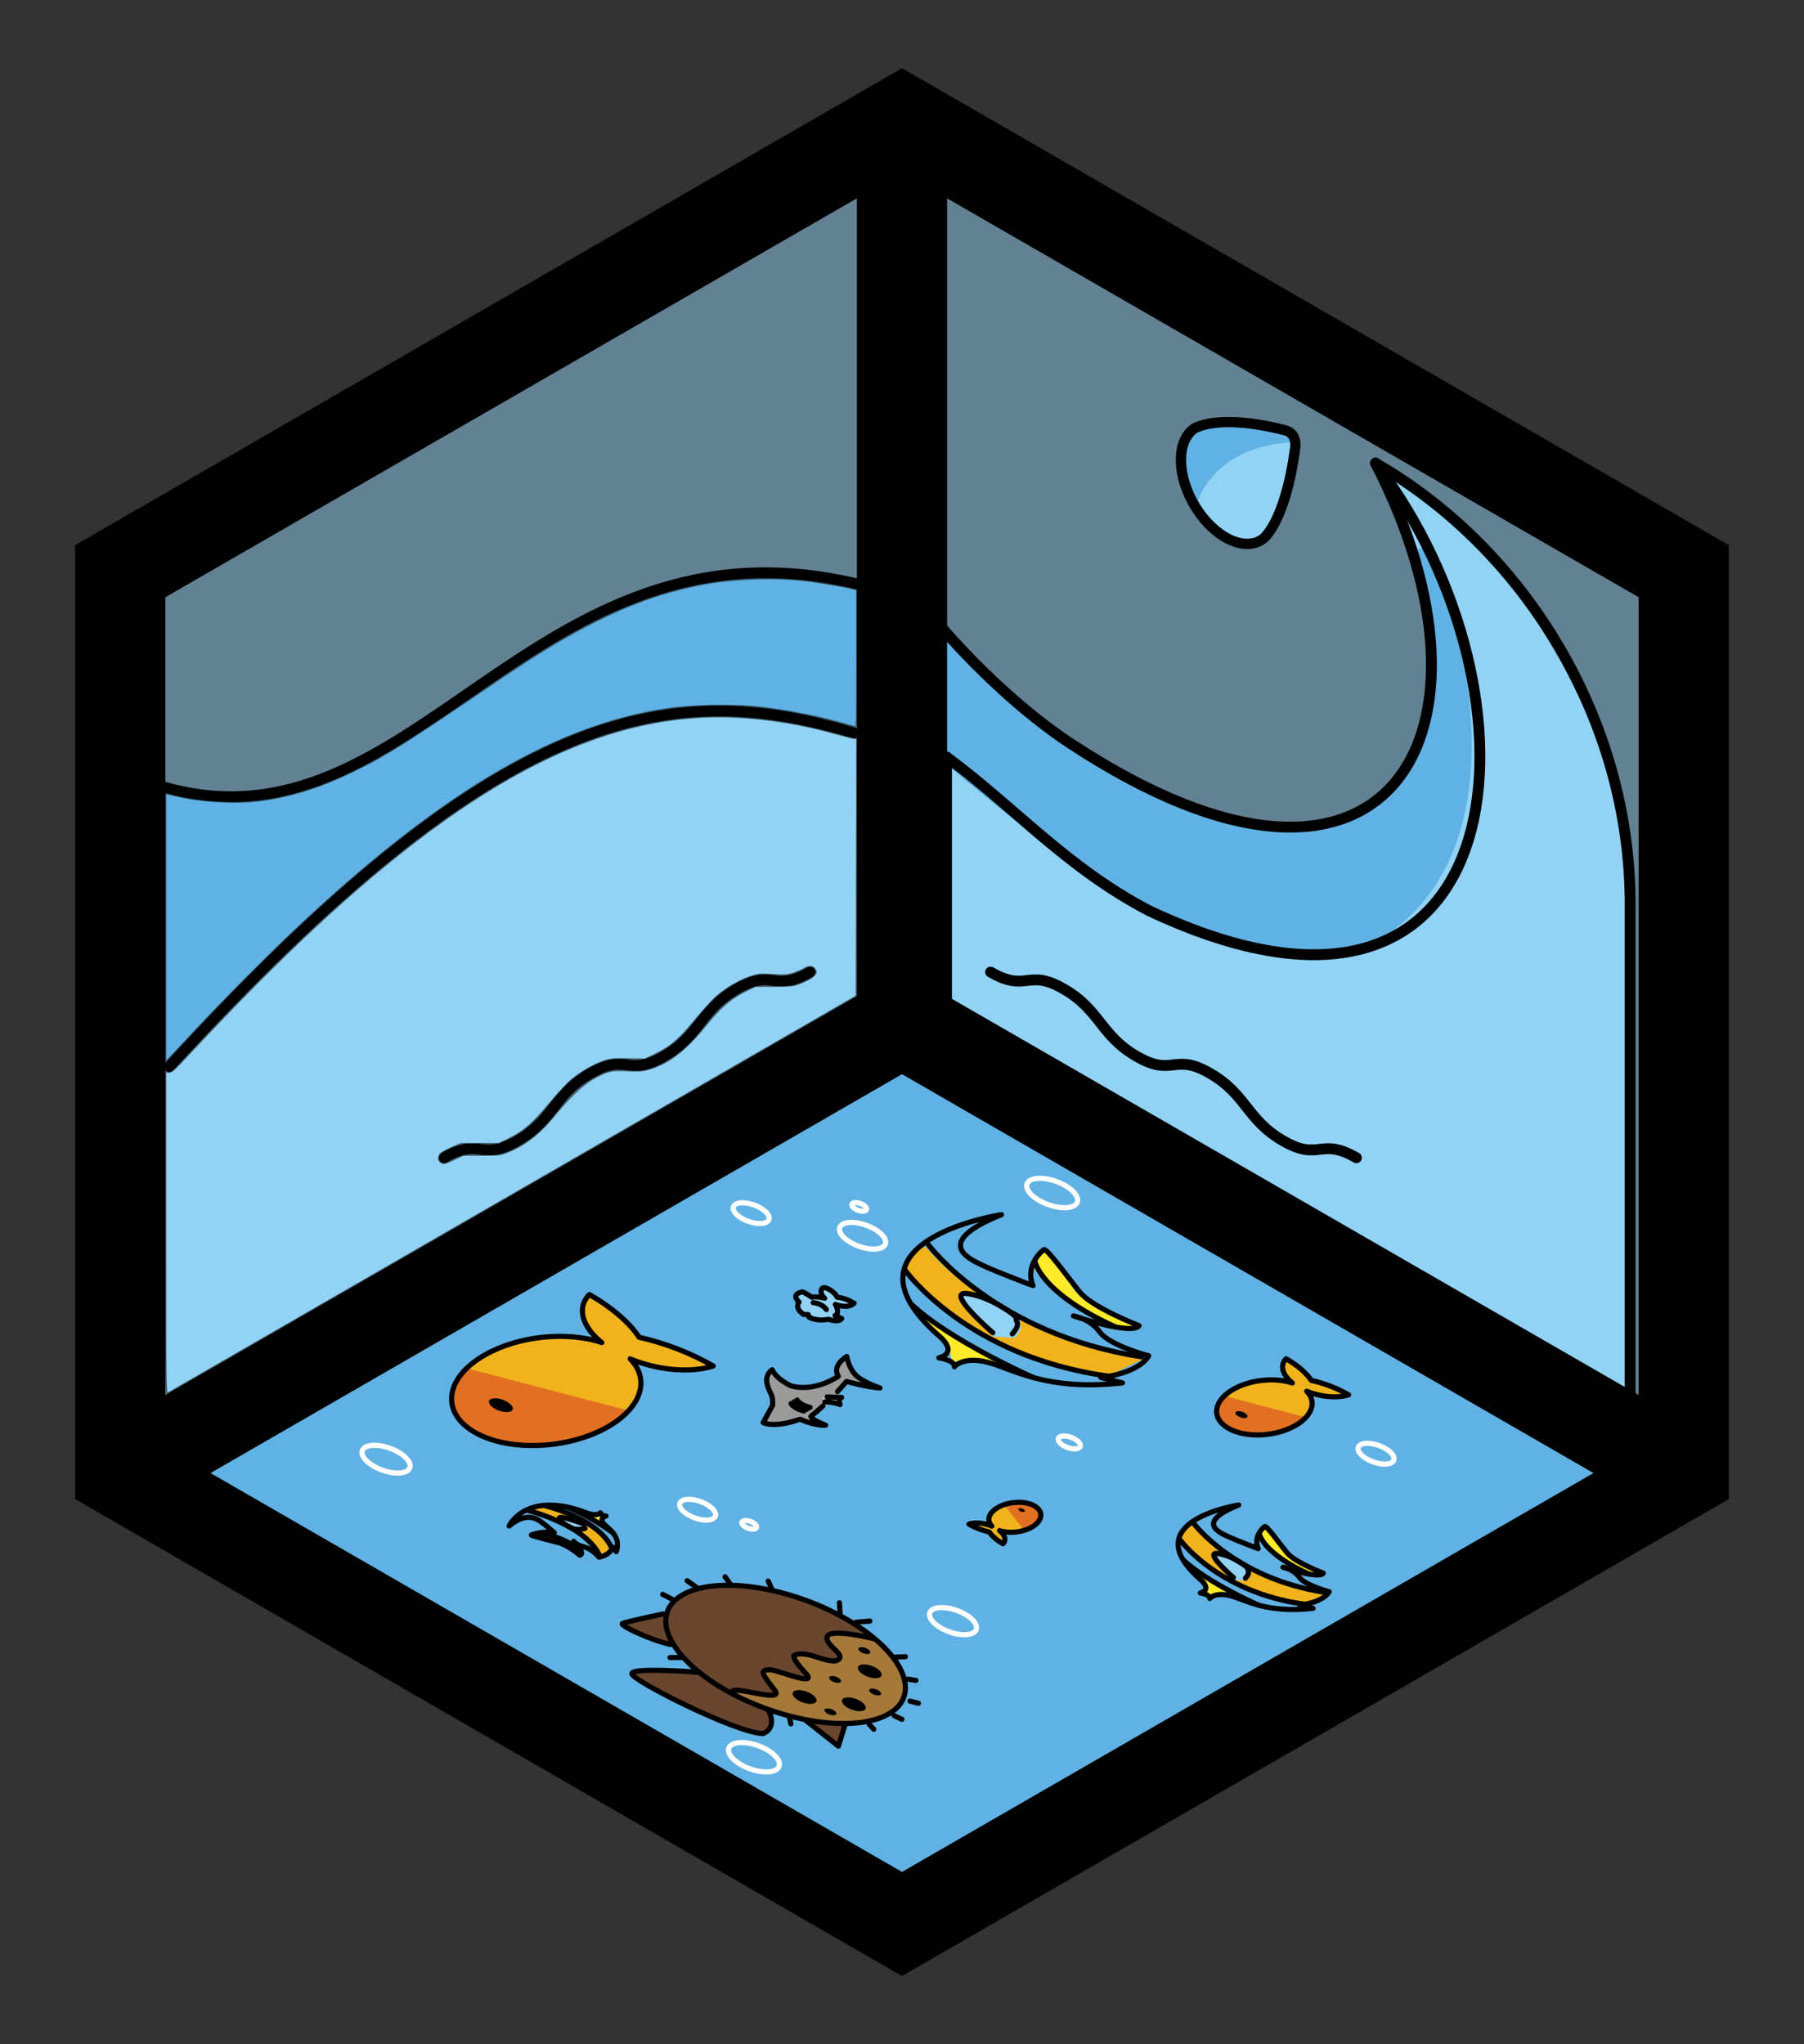 <?xml version="1.0" encoding="UTF-8" standalone="no"?>
<svg
   xmlns:dc="http://purl.org/dc/elements/1.1/"
   xmlns:cc="http://creativecommons.org/ns#"
   xmlns:rdf="http://www.w3.org/1999/02/22-rdf-syntax-ns#"
   xmlns:svg="http://www.w3.org/2000/svg"
   xmlns="http://www.w3.org/2000/svg"
   xmlns:sodipodi="http://sodipodi.sourceforge.net/DTD/sodipodi-0.dtd"
   xmlns:inkscape="http://www.inkscape.org/namespaces/inkscape"
   enable-background="new"
   inkscape:export-ydpi="780.19"
   inkscape:export-xdpi="780.19"
   inkscape:export-filename="/home/dinosaur/Downloads/water-cube-3.svg.png"
   inkscape:version="0.92.5 (2060ec1f9f, 2020-04-08)"
   sodipodi:docname="water-cube-7.svg"
   id="svg4154"
   version="1.1"
   viewBox="0 0 300 340"
   height="340"
   width="300">
  <rect x="0" y="0" width="300" height="340" fill="#333333" stroke="none"/>
  <sodipodi:namedview
     pagecolor="#ffffff"
     bordercolor="#666666"
     borderopacity="1"
     objecttolerance="10"
     gridtolerance="10"
     guidetolerance="10"
     inkscape:pageopacity="0"
     inkscape:pageshadow="2"
     inkscape:window-width="1912"
     inkscape:window-height="2126"
     id="namedview4156"
     showgrid="false"
     inkscape:zoom="3.9265224"
     inkscape:cx="164.09881"
     inkscape:cy="158.19465"
     inkscape:window-x="1922"
     inkscape:window-y="4"
     inkscape:window-maximized="0"
     inkscape:current-layer="line-2"
     inkscape:snap-intersection-paths="false"
     inkscape:snap-object-midpoints="true"
     inkscape:snap-midpoints="false"
     inkscape:snap-others="false"
     inkscape:snap-nodes="true"
     inkscape:object-nodes="true"
     inkscape:snap-smooth-nodes="false"
     inkscape:object-paths="false">
    <inkscape:grid
       type="xygrid"
       id="grid6409" />
  </sodipodi:namedview>
  <!-- basic hexagon shape -->
  <!-- http://www.mathopenref.com/coordpolycalc.html, 0, 0, 6, 150, 30 -->
  <defs
     id="defs4146">
    <inkscape:perspective
       sodipodi:type="inkscape:persp3d"
       inkscape:vp_x="-715.65376 : -28.329263 : 1"
       inkscape:vp_y="1.1024842e-13 : 2531.729 : 0"
       inkscape:vp_z="1269.8894 : -23.551743 : 1"
       inkscape:persp3d-origin="1157.5158 : 302.60212 : 1"
       id="perspective6391" />
  </defs>
  <g
     inkscape:groupmode="layer"
     id="layer2"
     inkscape:label="water">
    <path
       style="display:inline;fill:#92d3f5;fill-opacity:0.5;stroke:#000000;stroke-width:1px;stroke-linecap:butt;stroke-linejoin:miter;stroke-opacity:1"
       d="M 20,95 150,20 280,95 V 245 L 150,320 20,245 V 95"
       id="path3156"
       inkscape:connector-curvature="0" />
    <path
       style="display:inline;fill:#61b2e4;fill-opacity:1;stroke:#000000;stroke-width:1.78;stroke-linecap:butt;stroke-linejoin:miter;stroke-miterlimit:4;stroke-dasharray:none;stroke-opacity:1"
       d="M 280,245 150,320 20,245 150,170 Z"
       id="path3052"
       inkscape:connector-curvature="0" />
    <g
       id="hair"
       transform="matrix(0,-0.902,0.902,0,-43.102,201.429)" />
    <g
       id="skin"
       transform="matrix(0,-0.902,0.902,0,-43.102,201.429)" />
    <g
       id="skin-shadow"
       transform="matrix(0,-0.902,0.902,0,-43.102,201.429)" />
    <g
       id="line"
       transform="matrix(0,-0.902,0.902,0,-43.102,201.429)">
      <path
         id="path4453"
         d="M 115.536,206.231 C 130.214,145.781 64.791,124.432 78.234,77.837"
         stroke-miterlimit="10"
         inkscape:connector-curvature="0"
         style="fill:none;stroke:#000000;stroke-width:2;stroke-linecap:round;stroke-linejoin:round;stroke-miterlimit:10"
         sodipodi:nodetypes="cc" />
      <path
         sodipodi:nodetypes="cc"
         id="path4455"
         d="M 88.164,205.233 C 98.517,170.655 92.687,139.443 26.617,79"
         stroke-miterlimit="10"
         inkscape:connector-curvature="0"
         style="fill:none;stroke:#000000;stroke-width:2;stroke-linecap:round;stroke-linejoin:round;stroke-miterlimit:10" />
      <path
         id="path4459"
         d="m 44.071,197.11 c -3.89,-6.743 0.782,-6.743 -3.107,-13.485 -3.888,-6.739 -8.56,-6.739 -12.448,-13.478 -3.891,-6.745 0.781,-6.745 -3.11,-13.489 -3.894,-6.749 -8.566,-6.749 -12.46,-13.499 -3.894,-6.749 0.779,-6.749 -3.115,-13.499"
         stroke-miterlimit="10"
         inkscape:connector-curvature="0"
         style="fill:none;stroke:#000000;stroke-width:2;stroke-linecap:round;stroke-linejoin:round;stroke-miterlimit:10" />
    </g>
    <g
       id="g4483-6"
       transform="matrix(0,-0.902,-0.902,0,342.523,201.429)">
      <g
         id="color-0">
        <path
           style="fill:#92d3f5"
           inkscape:connector-curvature="0"
           d="m 55.824,79.197 c 30.404,0 66.736,20.255 82.131,46.942 0,0 0,0 0,0 -49.522,-25.279 -92.168,-3.124 -53.006,56.251 5.529,8.382 14.207,17.619 22.776,24.8 0,0 -68.407,0 -68.407,0 -1.269,0 -2.812,-0.891 -3.447,-1.991 0,0 -72.743,-126.002 -72.743,-126.002 0,0 92.695,0 92.695,0"
           id="path4439-6" />
        <path
           style="fill:#61b2e4"
           inkscape:connector-curvature="0"
           d="m 117.359,114.22 c -20.663,-7.526 -54.798,-11.719 -68.365,12.909 0,0 -17.127,20.164 35.082,80.06 0,0 24.762,0 24.762,0 0,0 -29.881,-21.872 -36.589,-54.206 -6.286,-30.298 15.506,-38.255 25.733,-37.238 3.617,0.359 14.632,1.551 14.632,1.551 0,0 7.807,1.652 9.262,1.074 1.684,-0.669 -3.038,-3.612 -4.517,-4.151 0,0 0,0 0,0"
           id="path4441-2" />
        <path
           style="fill:#92d3f5"
           inkscape:connector-curvature="0"
           d="m 144.232,159.657 c -2.433,3.297 -8.942,3.109 -14.546,-0.414 -5.604,-3.522 -8.174,-9.051 -5.741,-12.348 0,0 2.845,-4.077 16.752,-5.943 0,0 2.716,-0.494 3.296,1.928 3.214,12.628 0.238,16.777 0.238,16.777"
           id="path4443-6" />
        <path
           style="fill:#61b2e4"
           inkscape:connector-curvature="0"
           d="m 141.837,141.053 c 6.308,8.573 2.71,18.051 2.71,18.051 -3.099,4.201 -9.257,3.661 -14.86,0.139 -1.1e-4,-2e-4 11.24,-1.965 12.15,-18.19"
           id="path4445-1" />
      </g>
      <g
         id="hair-8" />
      <g
         id="skin-7" />
      <g
         id="skin-shadow-9" />
      <g
         id="line-2">
        <path
           style="fill:none;stroke:#000000;stroke-width:2;stroke-linecap:round;stroke-linejoin:round;stroke-miterlimit:10"
           inkscape:connector-curvature="0"
           stroke-miterlimit="10"
           d="m 56.633,79.197 m -91.231,0 M 83.731,205.233 c 0,0 -45.616,0 -45.616,0 0,0 -72.713,-126.037 -72.713,-126.037 0,0 91.231,0 91.231,0 33.39,0 65.072,18.864 81.278,46.942"
           id="path4451-0" />
        <path
           style="fill:none;stroke:#000000;stroke-width:2;stroke-linecap:round;stroke-linejoin:round;stroke-miterlimit:10"
           inkscape:connector-curvature="0"
           stroke-miterlimit="10"
           d="M 108.839,207.189 C 100.338,200.008 91.748,190.771 86.231,182.389 47.144,123.014 88.931,100.859 137.911,126.138"
           id="path4453-2"
           sodipodi:nodetypes="ccc" />
        <path
           style="fill:none;stroke:#000000;stroke-width:2;stroke-linecap:round;stroke-linejoin:round;stroke-miterlimit:10"
           inkscape:connector-curvature="0"
           stroke-miterlimit="10"
           d="M 83.731,205.233 C 74.524,192.721 63.284,183.078 55.333,167.785 22.984,98.872 95.599,93.733 137.911,126.138"
           id="path4455-3"
           sodipodi:nodetypes="ccc" />
        <path
           style="fill:none;stroke:#000000;stroke-width:1.9;stroke-linecap:round;stroke-linejoin:round;stroke-miterlimit:10"
           inkscape:connector-curvature="0"
           stroke-miterlimit="10"
           d="m 144.232,159.657 c -2.433,3.297 -8.942,3.109 -14.546,-0.414 -5.604,-3.522 -8.174,-9.051 -5.741,-12.348 0,0 2.845,-4.077 16.752,-5.943 0,0 2.716,-0.494 3.296,1.928 3.214,12.628 0.238,16.777 0.238,16.777"
           id="path4457-7" />
        <path
           style="fill:none;stroke:#000000;stroke-width:2;stroke-linecap:round;stroke-linejoin:round;stroke-miterlimit:10"
           inkscape:connector-curvature="0"
           stroke-miterlimit="10"
           d="m 44.071,197.11 c -3.89,-6.743 0.782,-6.743 -3.107,-13.485 -3.888,-6.739 -8.56,-6.739 -12.448,-13.478 -3.891,-6.745 0.781,-6.745 -3.11,-13.489 -3.894,-6.749 -8.566,-6.749 -12.46,-13.499 -3.894,-6.749 0.779,-6.749 -3.115,-13.499"
           id="path4459-5" />
      </g>
    </g>
    <g
       id="g7607"
       transform="matrix(0.856,0,0,-0.856,-492.286,1374.591)"
       style="stroke-width:1;stroke-miterlimit:4;stroke-dasharray:none">
      <g
         id="g9263"
         transform="translate(6.73,84.971)">
        <g
           style="stroke-width:1;stroke-miterlimit:4;stroke-dasharray:none"
           id="_xD83E__xDD88__1_">
          <path
             style="fill:#9b9b9a;stroke-width:1;stroke-miterlimit:4;stroke-dasharray:none"
             inkscape:connector-curvature="0"
             d="m 733.148,1252.262 c 0,0 3.9,-1.14 6.641,-1.354 0,0 -2.666,0.855 -4.444,2.222 -1.778,1.367 -2.297,4.059 -2.297,4.059 0,0 -2.961,-1.708 -1.554,-3.888 0,0 -4.516,-3.204 -9.33,-1.793 0,0 -2.889,1.325 -3.778,3.205 0,0 -1.481,-0.854 -0.888,-2.905 0.575,-1.988 1.149,-1.728 1.185,-3.888 0.002,-0.141 -0.029,-0.273 -0.091,-0.392 -0.421,-0.81 -1.683,-3.239 -1.683,-3.239 0,0 2.074,-1.196 7.257,0.597 0,0 2.889,-1.325 5.11,-1.24 0,0 -3.703,1.453 -2.815,1.966 0,0 0.592,0.342 2.147,1.837"
             id="path6559" />
          <path
             style="fill:#d0cfce;stroke-width:1;stroke-miterlimit:4;stroke-dasharray:none"
             inkscape:connector-curvature="0"
             d="m 728.121,1248.582 c 0,0 1.883,-0.016 3.323,-0.66 0,0 -0.665,1.363 0.189,1.59 0,0 -3.148,0.19 -3.148,0.19"
             id="path6561" />
          <path
             style="fill:#d0cfce;stroke-width:1;stroke-miterlimit:4;stroke-dasharray:none"
             inkscape:connector-curvature="0"
             d="m 723.37,1248.914 c 0,0 -0.256,-1.304 2.506,-1.446"
             id="path6563" />
          <path
             style="fill:#d0cfce;stroke-width:1;stroke-miterlimit:4;stroke-dasharray:none"
             inkscape:connector-curvature="0"
             d="m 722.777,1248.572 c 0,0 -0.256,-1.304 2.506,-1.446"
             id="path6565" />
          <path
             style="fill:#d0cfce;stroke-width:1;stroke-miterlimit:4;stroke-dasharray:none"
             inkscape:connector-curvature="0"
             d="m 722.185,1248.231 c 0,0 -0.256,-1.304 2.506,-1.446"
             id="path6567" />
          <path
             style="fill:none;stroke:#000000;stroke-width:1;stroke-linecap:round;stroke-linejoin:round;stroke-miterlimit:4;stroke-dasharray:none"
             inkscape:connector-curvature="0"
             stroke-miterlimit="10"
             d="m 728.227,1247.668 c -1.572,-1.485 -2.164,-1.827 -2.164,-1.827 -0.888,-0.513 2.711,-1.906 2.711,-1.906 -2.187,-0.105 -4.989,1.17 -4.989,1.17 -5.149,-1.814 -7.153,-0.657 -7.153,-0.657 0,0 1.311,2.401 1.748,3.201 0.064,0.118 0.099,0.248 0.101,0.387 0.027,2.124 -0.545,1.863 -1.053,3.812 -0.524,2.011 0.957,2.865 0.957,2.865 0.82,-1.84 3.623,-3.115 3.623,-3.115 4.693,-1.341 9.226,1.853 9.226,1.853 -1.321,2.129 1.64,3.838 1.64,3.838 0,0 0.433,-2.642 2.142,-3.969 1.709,-1.327 4.306,-2.142 4.306,-2.142 -2.688,0.184 -6.491,1.267 -6.491,1.267 0,0 -1.756,-1.977 -1.756,-1.977"
             id="path6569" />
          <path
             style="fill:none;stroke:#000000;stroke-width:1;stroke-linecap:round;stroke-linejoin:round;stroke-miterlimit:4;stroke-dasharray:none"
             inkscape:connector-curvature="0"
             stroke-miterlimit="10"
             d="m 728.615,1248.47 c 0,0 1.703,0.018 2.953,-0.515 0,0 -0.487,1.167 0.306,1.378 0,0 -2.834,0.112 -2.834,0.112"
             id="path6571" />
          <path
             style="fill:none;stroke:#000000;stroke-width:1;stroke-linecap:round;stroke-linejoin:round;stroke-miterlimit:4;stroke-dasharray:none"
             inkscape:connector-curvature="0"
             stroke-miterlimit="10"
             d="m 723.238,1248.838 c 0,0 0.41,-0.92 2.506,-1.446"
             id="path6573" />
          <path
             style="fill:none;stroke:#000000;stroke-width:1;stroke-linecap:round;stroke-linejoin:round;stroke-miterlimit:4;stroke-dasharray:none"
             inkscape:connector-curvature="0"
             stroke-miterlimit="10"
             d="m 722.646,1248.496 c 0,0 0.41,-0.92 2.506,-1.446"
             id="path6575" />
          <path
             style="fill:none;stroke:#000000;stroke-width:1;stroke-linecap:round;stroke-linejoin:round;stroke-miterlimit:4;stroke-dasharray:none"
             inkscape:connector-curvature="0"
             stroke-miterlimit="10"
             d="m 722.054,1248.155 c 0,0 0.41,-0.92 2.506,-1.446"
             id="path6577" />
        </g>
        <g
           style="stroke-width:1;stroke-miterlimit:4;stroke-dasharray:none"
           id="_xD83D__xDC20__1_">
          <path
             style="fill:#fcea2b;stroke-width:1;stroke-miterlimit:4;stroke-dasharray:none"
             inkscape:connector-curvature="0"
             d="m 812.796,1222.77 c 0,0 0.151,-3.971 9.373,-7.996 0,0 3.938,-0.432 2.557,0.453 -1.381,0.885 -6.913,2.873 -7.425,4.955 -0.512,2.081 -3.409,3.927 -3.409,3.927 0,0 -1.096,-1.338 -1.096,-1.338"
             id="path6580" />
          <path
             style="fill:#61b2e4;stroke-width:1;stroke-miterlimit:4;stroke-dasharray:none"
             inkscape:connector-curvature="0"
             d="m 806.74,1227.786 c 0,0 -6.453,-1.812 -6.702,-2.534 -0.25,-0.722 9.294,-11.691 25.818,-13.456 0,0 -4.17,1.57 -5.037,2.49 -0.868,0.92 -1.749,1.744 -2.903,1.833 -1.154,0.089 3.186,-0.426 3.186,-0.426 0,0 -7.699,4.971 -8.454,6.666 0,0 0.028,-2.115 0.028,-2.115 0,0 -5.765,1.647 -7.248,2.922 -1.483,1.275 -2.298,2.848 1.313,4.62 0,0 0,0 0,0"
             id="path6582" />
          <path
             style="fill:#61b2e4;stroke-width:1;stroke-miterlimit:4;stroke-dasharray:none"
             inkscape:connector-curvature="0"
             d="m 799.766,1222.171 c 0,0 7.037,-10.142 23.738,-12.362 0,0 -3.646,-2.094 -3.646,-2.094 -16.197,1.922 -22.608,11.694 -22.608,11.694 0,0 0.281,2.132 2.516,2.762 0,0 0,0 0,0"
             id="path6584" />
          <path
             style="fill:#fcea2b;stroke-width:1;stroke-miterlimit:4;stroke-dasharray:none"
             inkscape:connector-curvature="0"
             d="m 798.179,1217.823 c 4.715,-4.479 14.718,-8.86 14.718,-8.86 0,0 -5.609,2.844 -9.751,1.876 0,0 -0.169,1.988 -2.197,3.682 -2.028,1.694 -2.77,3.302 -2.77,3.302 0,0 0,0 0,0"
             id="path6586" />
          <path
             style="fill:#f1b31c;stroke-width:1;stroke-miterlimit:4;stroke-dasharray:none"
             inkscape:connector-curvature="0"
             d="m 799.949,1224.617 c 0,0 8.472,-10.792 25.921,-13.455 0,0 -4.142,-1.998 -4.142,-1.998 -16.907,2.342 -24.2,12.635 -24.2,12.635 0,0 0.148,2.21 2.422,2.817 0,0 0,0 0,0"
             id="path6588" />
          <path
             style="fill:none;stroke:#000000;stroke-width:1;stroke-linecap:round;stroke-linejoin:round;stroke-miterlimit:4;stroke-dasharray:none"
             inkscape:connector-curvature="0"
             stroke-miterlimit="10"
             d="m 809.022,1228.437 c 0,0 -20.455,-3.099 -7.428,-14.497 0,0 2.393,-1.905 -0.042,-2.599 0,0 1.959,-0.291 1.847,-1.065 0,0 1.021,1.3 3.995,0.529 2.973,-0.771 6.919,-3.467 16.07,-2.45 0,0 -2.575,0.646 -2.575,0.646 0,0 4.393,0.404 5.708,2.583 0,0 -4.659,1.219 -5.842,2.845 -1.182,1.627 -3.141,1.917 -3.141,1.917 0,0 6.996,-2.357 7.835,-1.163 0,0 -5.527,2.139 -7.017,3.943 -1.49,1.804 -3.981,5.34 -4.345,5.13 -0.364,-0.21 -2.295,-2.034 -1.287,-4.294 0,0 -4.114,1.534 -5.989,2.406 -1.875,0.872 -5.933,2.793 2.21,6.07 0,0 0,0 0,0"
             id="path6590" />
          <path
             style="fill:#92d3f5;stroke-width:1;stroke-miterlimit:4;stroke-dasharray:none"
             inkscape:connector-curvature="0"
             d="m 808.081,1213.869 c 0,0 -6.347,5.531 -3.141,5.082 3.207,-0.448 6.633,-3.068 6.304,-3.257 -0.329,-0.19 0.756,-0.472 -0.613,-1.957"
             id="path6592" />
          <path
             style="fill:none;stroke:#000000;stroke-width:1;stroke-linecap:round;stroke-linejoin:round;stroke-miterlimit:4;stroke-dasharray:none"
             inkscape:connector-curvature="0"
             stroke-miterlimit="10"
             d="m 807.988,1214.343 c 0,0 -5.933,5.102 -2.994,4.666 2.938,-0.436 6.132,-2.856 5.836,-3.026 -0.296,-0.171 0.702,-0.438 -0.511,-1.781"
             id="path6594" />
          <path
             style="fill:none;stroke:#000000;stroke-width:1;stroke-linecap:round;stroke-linejoin:round;stroke-miterlimit:4;stroke-dasharray:none"
             inkscape:connector-curvature="0"
             stroke-miterlimit="10"
             d="m 800.312,1224.826 c 0,0 7.967,-10.691 25.416,-13.354"
             id="path6596" />
          <path
             style="fill:none;stroke:#000000;stroke-width:1;stroke-linecap:round;stroke-linejoin:round;stroke-miterlimit:4;stroke-dasharray:none"
             inkscape:connector-curvature="0"
             stroke-miterlimit="10"
             d="m 797.527,1221.799 c 0,0 7.294,-10.293 24.2,-12.635"
             id="path6598" />
          <path
             style="fill:none;stroke:#000000;stroke-width:1;stroke-linecap:round;stroke-linejoin:round;stroke-miterlimit:4;stroke-dasharray:none"
             inkscape:connector-curvature="0"
             stroke-miterlimit="10"
             d="m 812.897,1208.964 c 0,0 -10.003,4.381 -14.718,8.86"
             id="path6600" />
          <path
             style="fill:none;stroke:#000000;stroke-width:1;stroke-linecap:round;stroke-linejoin:round;stroke-miterlimit:4;stroke-dasharray:none"
             inkscape:connector-curvature="0"
             stroke-miterlimit="10"
             d="m 813.011,1222.883 c 0,0 0.57,-3.748 9.635,-7.857"
             id="path6602" />
        </g>
        <g
           style="stroke-width:1;stroke-miterlimit:4;stroke-dasharray:none"
           id="_xD83D__xDC20__2_">
          <path
             style="fill:#fcea2b;stroke-width:1;stroke-miterlimit:4;stroke-dasharray:none"
             inkscape:connector-curvature="0"
             d="m 673.149,1223.052 c 0,0 4.117,-0.052 8.29,-3.234 0,0 0.448,-1.359 -0.47,-0.882 -0.917,0.476 -2.979,2.385 -5.137,2.562 -2.158,0.177 -4.071,1.176 -4.071,1.176 0,0 1.387,0.378 1.387,0.378"
             id="path6605" />
          <path
             style="fill:#61b2e4;stroke-width:1;stroke-miterlimit:4;stroke-dasharray:none"
             inkscape:connector-curvature="0"
             d="m 667.948,1225.142 c 0,0 1.879,2.227 2.627,2.313 0.748,0.086 12.121,-3.207 13.95,-8.909 0,0 -1.627,1.439 -2.582,1.738 -0.954,0.299 -1.808,0.604 -1.9,1.002 -0.092,0.398 0.442,-1.099 0.442,-1.099 0,0 -5.154,2.656 -6.911,2.917 0,0 2.193,-0.01 2.193,-0.01 0,0 -1.707,1.989 -3.03,2.501 -1.322,0.512 -2.952,0.793 -4.79,-0.453 0,0 0,0 0,0"
             id="path6607" />
          <path
             style="fill:#61b2e4;stroke-width:1;stroke-miterlimit:4;stroke-dasharray:none"
             inkscape:connector-curvature="0"
             d="m 673.77,1227.548 c 0,0 10.514,-2.428 12.816,-8.191 0,0 2.17,1.258 2.17,1.258 -1.993,5.589 -12.123,7.801 -12.123,7.801 0,0 -2.21,-0.097 -2.863,-0.868 0,0 0,0 0,0"
             id="path6609" />
          <path
             style="fill:#fcea2b;stroke-width:1;stroke-miterlimit:4;stroke-dasharray:none"
             inkscape:connector-curvature="0"
             d="m 678.277,1228.095 c 4.643,-1.627 9.185,-5.079 9.185,-5.079 0,0 -2.949,1.936 -1.945,3.365 0,0 -2.061,0.058 -3.817,0.758 -1.757,0.7 -3.423,0.956 -3.423,0.956 0,0 0,0 0,0"
             id="path6611" />
          <path
             style="fill:#f1b31c;stroke-width:1;stroke-miterlimit:4;stroke-dasharray:none"
             inkscape:connector-curvature="0"
             d="m 671.234,1227.485 c 0,0 11.189,-2.923 13.949,-8.944 0,0 2.072,1.429 2.072,1.429 -2.428,5.834 -13.1,8.351 -13.1,8.351 0,0 -2.291,-0.051 -2.921,-0.836 0,0 0,0 0,0"
             id="path6613" />
          <path
             style="fill:none;stroke:#000000;stroke-width:1;stroke-linecap:round;stroke-linejoin:round;stroke-miterlimit:4;stroke-dasharray:none"
             inkscape:connector-curvature="0"
             stroke-miterlimit="10"
             d="m 667.274,1224.354 c 0,0 3.213,7.059 15.03,2.563 0,0 1.975,-0.826 2.695,0.014 0,0 0.301,-0.676 1.105,-0.637 0,0 -1.347,-0.352 -0.548,-1.379 0.799,-1.026 3.595,-2.388 2.54,-5.545 0,0 -0.67,0.888 -0.67,0.888 0,0 -0.418,-1.516 -2.678,-1.97 0,0 -1.264,1.608 -2.95,2.016 -1.686,0.408 -1.988,1.084 -1.988,1.084 0,0 2.444,-2.414 1.205,-2.704 0,0 -2.218,1.907 -4.088,2.421 -1.87,0.514 -5.536,1.374 -5.319,1.499 0.218,0.126 2.109,0.792 4.452,0.444 0,0 -1.59,1.419 -2.494,2.067 -0.904,0.647 -2.896,2.047 -6.293,-0.763 0,0 0,0 0,0"
             id="path6615" />
          <path
             style="fill:#92d3f5;stroke-width:1;stroke-miterlimit:4;stroke-dasharray:none"
             inkscape:connector-curvature="0"
             d="m 682.377,1224.679 c 0,0 -5.734,2.19 -5.269,1.084 0.465,-1.106 3.18,-2.289 3.377,-2.175 0.197,0.114 0.49,-0.261 2.029,0.212"
             id="path6617" />
          <path
             style="fill:none;stroke:#000000;stroke-width:1;stroke-linecap:round;stroke-linejoin:round;stroke-miterlimit:4;stroke-dasharray:none"
             inkscape:connector-curvature="0"
             stroke-miterlimit="10"
             d="m 681.885,1224.711 c 0,0 -5.289,2.047 -4.837,1.033 0.452,-1.014 2.961,-2.116 3.137,-2.014 0.177,0.102 0.454,-0.242 1.847,0.176"
             id="path6619" />
          <path
             style="fill:none;stroke:#000000;stroke-width:1;stroke-linecap:round;stroke-linejoin:round;stroke-miterlimit:4;stroke-dasharray:none"
             inkscape:connector-curvature="0"
             stroke-miterlimit="10"
             d="m 671.017,1227.36 c 0,0 11.084,-2.749 13.845,-8.77"
             id="path6621" />
          <path
             style="fill:none;stroke:#000000;stroke-width:1;stroke-linecap:round;stroke-linejoin:round;stroke-miterlimit:4;stroke-dasharray:none"
             inkscape:connector-curvature="0"
             stroke-miterlimit="10"
             d="m 674.155,1228.321 c 0,0 10.671,-2.517 13.1,-8.351"
             id="path6623" />
          <path
             style="fill:none;stroke:#000000;stroke-width:1;stroke-linecap:round;stroke-linejoin:round;stroke-miterlimit:4;stroke-dasharray:none"
             inkscape:connector-curvature="0"
             stroke-miterlimit="10"
             d="m 687.462,1223.017 c 0,0 -4.542,3.452 -9.185,5.079"
             id="path6625" />
          <path
             style="fill:none;stroke:#000000;stroke-width:1;stroke-linecap:round;stroke-linejoin:round;stroke-miterlimit:4;stroke-dasharray:none"
             inkscape:connector-curvature="0"
             stroke-miterlimit="10"
             d="m 673.031,1222.978 c 0,0 3.886,-0.197 8.146,-3.325"
             id="path6627" />
        </g>
        <g
           style="stroke-width:1;stroke-miterlimit:4;stroke-dasharray:none"
           id="_xDB80__xDC6C__3_">
          <path
             style="fill:#f1b31c;stroke-width:1;stroke-miterlimit:4;stroke-dasharray:none"
             inkscape:connector-curvature="0"
             d="m 756.613,1224.718 c 1.24,-0.715 2.626,-1.236 3.955,-1.531 0,0 -1.5e-4,-10e-4 -1.5e-4,-10e-4 0.512,-0.766 1.414,-1.565 2.653,-2.28 0.67,0.692 0.41,1.696 -0.656,2.558 0,0 -4.9e-4,0 -4.9e-4,0 1.856,-0.614 4.458,-0.366 6.268,0.678 2.111,1.218 2.344,3.059 0.519,4.111 -1.825,1.053 -5.015,0.919 -7.127,-0.299 -1.81,-1.044 -2.239,-2.546 -1.175,-3.617 0,0 0.003,2e-4 0.003,2e-4 -1.478,0.612 -3.203,0.769 -4.404,0.4"
             id="path6630" />
          <path
             style="fill:#e27022;stroke-width:1;stroke-miterlimit:4;stroke-dasharray:none"
             inkscape:connector-curvature="0"
             d="m 767.351,1223.511 c 0.528,0.16 1.03,0.372 1.482,0.633 2.111,1.218 2.344,3.059 0.519,4.111 -1.501,0.866 -3.928,0.929 -5.917,0.245 0,0 3.916,-4.989 3.916,-4.989"
             id="path6632" />
          <path
             style="fill:none;stroke:#000000;stroke-width:1;stroke-linecap:round;stroke-linejoin:round;stroke-miterlimit:4;stroke-dasharray:none"
             inkscape:connector-curvature="0"
             stroke-miterlimit="10"
             d="m 756.613,1224.718 c 1.24,-0.715 2.626,-1.236 3.955,-1.531 0,0 -1.5e-4,-10e-4 -1.5e-4,-10e-4 0.512,-0.766 1.414,-1.565 2.653,-2.28 0.67,0.692 0.41,1.696 -0.656,2.558 0,0 -4.9e-4,0 -4.9e-4,0 1.856,-0.614 4.458,-0.366 6.268,0.678 2.111,1.218 2.344,3.059 0.519,4.111 -1.825,1.053 -5.015,0.919 -7.127,-0.299 -1.81,-1.044 -2.239,-2.546 -1.175,-3.617 0,0 0.003,2e-4 0.003,2e-4 -1.478,0.612 -3.203,0.769 -4.404,0.4"
             id="path6634" />
          <path
             inkscape:connector-curvature="0"
             style="fill:#000100;stroke-width:1;stroke-miterlimit:4;stroke-dasharray:none"
             d="m 766.524,1227.259 c 0.146,-0.084 0.32,-0.145 0.485,-0.17 0.164,-0.024 0.305,-0.01 0.391,0.04 0.086,0.05 0.111,0.131 0.069,0.226 -0.042,0.095 -0.148,0.195 -0.294,0.28 -0.146,0.084 -0.32,0.145 -0.485,0.17 -0.164,0.024 -0.305,0.01 -0.391,-0.04 -0.086,-0.05 -0.111,-0.131 -0.069,-0.226 0.042,-0.095 0.148,-0.195 0.294,-0.28 0,0 0,0 0,0"
             id="circle6636" />
        </g>
        <g
           style="stroke-width:1;stroke-miterlimit:4;stroke-dasharray:none"
           id="_xD83D__xDC1F__4_">
          <path
             style="fill:#92d3f5;stroke-width:1;stroke-miterlimit:4;stroke-dasharray:none"
             inkscape:connector-curvature="0"
             d="m 731.023,1268.792 c 0,0 -0.395,0.996 -1.913,1.716 -1.519,0.719 -1.539,-1.154 -0.524,-1.897 0,0 -1.56,0.429 -2.472,0.169 0,0 -1.016,0.743 -1.843,1.063 0,0 -2.419,-0.332 -0.66,-1.976 0,0 -1.037,-1.13 0.901,-2.405 0,0 0.869,-0.03 0.869,-0.03 0,0 0.161,-0.505 0.161,-0.505 0,0 1.557,-0.879 3.788,-0.399 0,0 1.927,-0.758 2.555,0.136 0,0 -1.288,0.586 -1.288,0.586 0,0 1.047,0.338 0.063,2.163 0,0 2.482,-0.961 3.655,0.248 -4.2e-4,0 -1.767,1.053 -3.292,1.131 0,0 0,0 0,0"
             id="path6639" />
          <path
             style="fill:#61b2e4;stroke-width:1;stroke-miterlimit:4;stroke-dasharray:none"
             inkscape:connector-curvature="0"
             d="m 726.232,1267.694 c 0,0 1.984,0.039 2.551,-1.341 0,0 -2.551,1.341 -2.551,1.341"
             id="path6641" />
          <path
             style="fill:none;stroke:#000000;stroke-width:1;stroke-linecap:round;stroke-linejoin:round;stroke-miterlimit:4;stroke-dasharray:none"
             inkscape:connector-curvature="0"
             stroke-miterlimit="10"
             d="m 731.023,1268.792 c 0,0 -0.395,0.996 -1.913,1.716 -1.519,0.719 -1.539,-1.154 -0.524,-1.897 0,0 -1.56,0.429 -2.472,0.169 0,0 -1.016,0.743 -1.843,1.063 0,0 -2.419,-0.332 -0.66,-1.976 0,0 -1.037,-1.13 0.901,-2.405 0,0 0.869,-0.03 0.869,-0.03 0,0 0.161,-0.505 0.161,-0.505 0,0 1.557,-0.879 3.788,-0.399 0,0 1.927,-0.758 2.555,0.136 0,0 -1.288,0.586 -1.288,0.586 0,0 1.047,0.338 0.063,2.163 0,0 2.482,-0.961 3.655,0.248 -4.2e-4,0 -1.767,1.053 -3.292,1.131 0,0 0,0 0,0"
             id="path6643" />
          <path
             style="fill:none;stroke:#000000;stroke-width:1;stroke-linecap:round;stroke-linejoin:round;stroke-miterlimit:4;stroke-dasharray:none"
             inkscape:connector-curvature="0"
             stroke-miterlimit="10"
             d="m 726.352,1267.743 c 0,0 1.665,-0.058 2.558,-1.325"
             id="path6645" />
        </g>
        <path
           inkscape:connector-curvature="0"
           style="fill:none;stroke:#ffffff;stroke-width:1;stroke-miterlimit:4;stroke-dasharray:none"
           d="m 833.915,1237.375 c 0.8,-0.462 1.755,-0.796 2.656,-0.93 0.9,-0.134 1.671,-0.055 2.144,0.217 0.473,0.273 0.608,0.718 0.377,1.237 -0.232,0.519 -0.811,1.07 -1.611,1.532 -0.8,0.462 -1.755,0.796 -2.656,0.93 -0.9,0.134 -1.671,0.055 -2.144,-0.217 -0.473,-0.273 -0.608,-0.718 -0.377,-1.237 0.232,-0.519 0.811,-1.071 1.611,-1.532 0,0 0,0 0,0"
           id="circle6650" />
        <path
           inkscape:connector-curvature="0"
           style="fill:none;stroke:#ffffff;stroke-width:1;stroke-miterlimit:4;stroke-dasharray:none"
           d="m 640.993,1235.969 c 1.068,-0.616 2.343,-1.062 3.544,-1.241 1.201,-0.178 2.231,-0.074 2.862,0.29 0.631,0.364 0.812,0.958 0.503,1.651 -0.309,0.693 -1.083,1.429 -2.151,2.045 -2.224,1.283 -5.092,1.709 -6.406,0.951 -0.631,-0.364 -0.812,-0.958 -0.503,-1.651 0.309,-0.693 1.083,-1.429 2.151,-2.045 0,0 0,0 0,0"
           id="circle6652" />
        <path
           inkscape:connector-curvature="0"
           style="fill:none;stroke:#ffffff;stroke-width:1;stroke-miterlimit:4;stroke-dasharray:none"
           d="m 712.517,1284.113 c 0.8,-0.462 1.755,-0.796 2.656,-0.93 0.9,-0.134 1.671,-0.055 2.144,0.217 0.473,0.273 0.608,0.718 0.377,1.237 -0.232,0.519 -0.811,1.07 -1.611,1.532 -0.8,0.462 -1.755,0.796 -2.656,0.93 -0.9,0.134 -1.671,0.055 -2.144,-0.217 -0.473,-0.273 -0.608,-0.718 -0.377,-1.237 0.232,-0.519 0.811,-1.07 1.611,-1.532 0,0 0,0 0,0"
           id="circle6654" />
        <path
           inkscape:connector-curvature="0"
           style="fill:none;stroke:#ffffff;stroke-width:1;stroke-miterlimit:4;stroke-dasharray:none"
           d="m 702.108,1226.494 c 0.8,-0.462 1.755,-0.796 2.656,-0.93 0.9,-0.134 1.671,-0.055 2.144,0.217 0.473,0.273 0.608,0.718 0.377,1.237 -0.232,0.519 -0.811,1.071 -1.611,1.532 -0.8,0.462 -1.755,0.796 -2.656,0.93 -0.9,0.134 -1.671,0.055 -2.144,-0.217 -0.473,-0.273 -0.608,-0.718 -0.377,-1.237 0.232,-0.519 0.811,-1.07 1.611,-1.532 0,0 0,0 0,0"
           id="circle6656" />
        <path
           inkscape:connector-curvature="0"
           style="fill:none;stroke:#ffffff;stroke-width:1;stroke-miterlimit:4;stroke-dasharray:none"
           d="m 733.655,1279.432 c 1.026,-0.592 2.252,-1.021 3.406,-1.192 1.155,-0.171 2.144,-0.071 2.75,0.279 0.606,0.35 0.78,0.921 0.483,1.587 -0.297,0.666 -1.04,1.373 -2.067,1.965 -1.026,0.592 -2.252,1.021 -3.406,1.192 -1.155,0.171 -2.144,0.071 -2.75,-0.279 -0.606,-0.35 -0.78,-0.921 -0.483,-1.587 0.297,-0.666 1.04,-1.373 2.067,-1.965 0,0 0,0 0,0"
           id="circle6658" />
        <path
           inkscape:connector-curvature="0"
           style="fill:none;stroke:#ffffff;stroke-width:1;stroke-miterlimit:4;stroke-dasharray:none"
           d="m 775.003,1239.958 c 0.495,-0.285 1.086,-0.492 1.642,-0.575 0.557,-0.083 1.034,-0.034 1.326,0.135 0.292,0.169 0.376,0.444 0.233,0.765 -0.143,0.321 -0.502,0.662 -0.996,0.948 -0.495,0.285 -1.086,0.492 -1.642,0.575 -0.557,0.083 -1.034,0.034 -1.326,-0.135 -0.292,-0.169 -0.376,-0.444 -0.233,-0.765 0.143,-0.321 0.502,-0.662 0.996,-0.948 0,0 0,0 0,0"
           id="circle6660" />
        <path
           inkscape:connector-curvature="0"
           style="fill:none;stroke:#ffffff;stroke-width:1;stroke-miterlimit:4;stroke-dasharray:none"
           d="m 770.256,1287.606 c 1.131,-0.652 2.481,-1.125 3.752,-1.314 1.272,-0.189 2.362,-0.078 3.03,0.307 1.391,0.803 0.61,2.554 -1.744,3.913 -1.131,0.652 -2.481,1.125 -3.752,1.313 -1.272,0.189 -2.362,0.078 -3.03,-0.307 -0.668,-0.385 -0.86,-1.014 -0.533,-1.748 0.327,-0.734 1.146,-1.512 2.277,-2.165 0,0 0,0 0,0"
           id="circle6662" />
        <path
           inkscape:connector-curvature="0"
           style="fill:none;stroke:#ffffff;stroke-width:1;stroke-miterlimit:4;stroke-dasharray:none"
           d="m 712.329,1177.976 c 1.131,-0.652 2.481,-1.125 3.752,-1.314 1.272,-0.189 2.362,-0.078 3.03,0.307 0.668,0.385 0.86,1.014 0.533,1.748 -0.327,0.734 -1.146,1.513 -2.277,2.165 -1.131,0.652 -2.481,1.125 -3.752,1.314 -1.272,0.189 -2.362,0.078 -3.03,-0.307 -0.668,-0.385 -0.86,-1.014 -0.533,-1.748 0.327,-0.734 1.146,-1.513 2.277,-2.165 0,0 0,0 0,0"
           id="circle6664" />
        <path
           inkscape:connector-curvature="0"
           style="fill:none;stroke:#ffffff;stroke-width:1;stroke-miterlimit:4;stroke-dasharray:none"
           d="m 734.558,1285.931 c 0.331,-0.191 0.725,-0.329 1.097,-0.384 0.372,-0.055 0.69,-0.023 0.886,0.09 0.195,0.113 0.251,0.296 0.156,0.511 -0.096,0.214 -0.335,0.442 -0.666,0.633 -0.331,0.191 -0.725,0.329 -1.097,0.384 -0.372,0.055 -0.69,0.023 -0.886,-0.09 -0.195,-0.113 -0.251,-0.296 -0.156,-0.511 0.096,-0.214 0.335,-0.442 0.666,-0.633 0,0 0,0 0,0"
           id="circle6666" />
        <path
           inkscape:connector-curvature="0"
           style="fill:none;stroke:#ffffff;stroke-width:1;stroke-miterlimit:4;stroke-dasharray:none"
           d="m 751.188,1204.529 c 1.045,-0.603 2.294,-1.04 3.47,-1.215 1.176,-0.174 2.184,-0.072 2.802,0.284 0.618,0.356 0.795,0.938 0.492,1.616 -0.302,0.678 -1.06,1.399 -2.105,2.002 -1.045,0.603 -2.294,1.04 -3.47,1.214 -1.176,0.174 -2.184,0.072 -2.802,-0.284 -0.618,-0.356 -0.795,-0.938 -0.492,-1.616 0.302,-0.678 1.06,-1.399 2.105,-2.002 0,0 0,0 0,0"
           id="circle6668" />
        <path
           inkscape:connector-curvature="0"
           style="fill:none;stroke:#ffffff;stroke-width:1;stroke-miterlimit:4;stroke-dasharray:none"
           d="m 730.274,1202.1 c 0.568,-0.327 1.245,-0.565 1.884,-0.659 0.638,-0.095 1.185,-0.039 1.521,0.154 0.335,0.194 0.431,0.509 0.267,0.877 -0.164,0.368 -0.575,0.759 -1.143,1.087 -1.182,0.682 -2.706,0.908 -3.404,0.505 -0.335,-0.194 -0.431,-0.509 -0.267,-0.877 0.164,-0.368 0.575,-0.759 1.143,-1.087 0,0 0,0 0,0"
           id="circle6670" />
        <path
           inkscape:connector-curvature="0"
           style="fill:none;stroke:#ffffff;stroke-width:1;stroke-miterlimit:4;stroke-dasharray:none"
           d="m 713.188,1224.159 c 0.331,-0.191 0.725,-0.329 1.097,-0.384 0.372,-0.055 0.69,-0.023 0.886,0.09 0.195,0.113 0.251,0.296 0.156,0.511 -0.096,0.214 -0.335,0.442 -0.666,0.633 -0.331,0.191 -0.725,0.329 -1.097,0.384 -0.372,0.055 -0.69,0.023 -0.886,-0.09 -0.195,-0.113 -0.251,-0.296 -0.156,-0.511 0.096,-0.214 0.335,-0.442 0.666,-0.633 0,0 0,0 0,0"
           id="circle6672" />
        <g
           style="stroke-width:1;stroke-miterlimit:4;stroke-dasharray:none"
           id="_xD83D__xDC20_">
          <path
             style="fill:#fcea2b;stroke-width:1;stroke-miterlimit:4;stroke-dasharray:none"
             inkscape:connector-curvature="0"
             d="m 769.069,1275.63 c 0,0 0.246,-6.463 15.255,-13.014 0,0 6.409,-0.703 4.162,0.738 -2.247,1.44 -11.251,4.677 -12.085,8.064 -0.834,3.388 -5.548,6.391 -5.548,6.391 0,0 -1.784,-2.178 -1.784,-2.178"
             id="path6897" />
          <path
             style="fill:#61b2e4;stroke-width:1;stroke-miterlimit:4;stroke-dasharray:none"
             inkscape:connector-curvature="0"
             d="m 759.212,1283.795 c 0,0 -10.502,-2.95 -10.908,-4.125 -0.406,-1.175 15.127,-19.028 42.02,-21.9 0,0 -6.787,2.555 -8.199,4.053 -1.412,1.498 -2.847,2.838 -4.725,2.982 -1.879,0.145 5.185,-0.694 5.185,-0.694 0,0 -12.53,8.091 -13.76,10.85 0,0 0.046,-3.442 0.046,-3.442 0,0 -9.382,2.68 -11.796,4.756 -2.414,2.076 -3.741,4.634 2.137,7.52 0,0 0,0 0,0"
             id="path6899" />
          <path
             style="fill:#61b2e4;stroke-width:1;stroke-miterlimit:4;stroke-dasharray:none"
             inkscape:connector-curvature="0"
             d="m 747.862,1274.656 c 0,0 11.454,-16.506 38.635,-20.12 0,0 -5.935,-3.407 -5.935,-3.407 -26.361,3.129 -36.795,19.032 -36.795,19.032 0,0 0.456,3.469 4.095,4.495 0,0 0,0 0,0"
             id="path6901" />
          <path
             style="fill:#fcea2b;stroke-width:1;stroke-miterlimit:4;stroke-dasharray:none"
             inkscape:connector-curvature="0"
             d="m 745.28,1267.58 c 7.675,-7.29 23.955,-14.42 23.955,-14.42 0,0 -9.129,4.63 -15.87,3.053 0,0 -0.275,3.235 -3.576,5.992 -3.301,2.758 -4.508,5.374 -4.508,5.374 0,0 0,0 0,0"
             id="path6903" />
          <path
             style="fill:#f1b31c;stroke-width:1;stroke-miterlimit:4;stroke-dasharray:none"
             inkscape:connector-curvature="0"
             d="m 748.159,1278.637 c 0,0 13.788,-17.565 42.187,-21.898 0,0 -6.742,-3.252 -6.742,-3.252 -27.517,3.812 -39.387,20.564 -39.387,20.564 0,0 0.241,3.597 3.942,4.586 0,0 0,0 0,0"
             id="path6905" />
          <path
             style="fill:none;stroke:#000000;stroke-width:1;stroke-linecap:round;stroke-linejoin:round;stroke-miterlimit:4;stroke-dasharray:none"
             inkscape:connector-curvature="0"
             stroke-miterlimit="10"
             d="m 762.927,1284.854 c 0,0 -33.293,-5.044 -12.09,-23.595 0,0 3.894,-3.101 -0.068,-4.23 0,0 3.188,-0.473 3.006,-1.734 0,0 1.662,2.115 6.501,0.86 4.839,-1.255 11.261,-5.643 26.154,-3.988 0,0 -4.19,1.051 -4.19,1.051 0,0 7.15,0.657 9.291,4.204 0,0 -7.583,1.984 -9.508,4.631 -1.924,2.647 -5.113,3.12 -5.113,3.12 0,0 11.386,-3.837 12.752,-1.892 0,0 -8.995,3.482 -11.421,6.418 -2.425,2.936 -6.479,8.691 -7.071,8.349 -0.592,-0.342 -3.734,-3.311 -2.095,-6.989 0,0 -6.695,2.496 -9.747,3.915 -3.052,1.419 -9.656,4.546 3.598,9.879 0,0 0,0 0,0"
             id="path6907" />
          <path
             style="fill:#92d3f5;stroke-width:1;stroke-miterlimit:4;stroke-dasharray:none"
             inkscape:connector-curvature="0"
             d="m 761.396,1261.144 c 0,0 -10.331,9.002 -5.112,8.272 5.219,-0.73 10.796,-4.993 10.26,-5.302 -0.535,-0.309 1.23,-0.769 -0.998,-3.185"
             id="path6909" />
          <path
             style="fill:none;stroke:#000000;stroke-width:1;stroke-linecap:round;stroke-linejoin:round;stroke-miterlimit:4;stroke-dasharray:none"
             inkscape:connector-curvature="0"
             stroke-miterlimit="10"
             d="m 761.243,1261.916 c 0,0 -9.656,8.303 -4.874,7.594 4.782,-0.71 9.98,-4.648 9.499,-4.925 -0.481,-0.278 1.142,-0.712 -0.831,-2.899"
             id="path6911" />
          <path
             style="fill:none;stroke:#000000;stroke-width:1;stroke-linecap:round;stroke-linejoin:round;stroke-miterlimit:4;stroke-dasharray:none"
             inkscape:connector-curvature="0"
             stroke-miterlimit="10"
             d="m 748.752,1278.978 c 0,0 12.967,-17.401 41.366,-21.734"
             id="path6913" />
          <path
             style="fill:none;stroke:#000000;stroke-width:1;stroke-linecap:round;stroke-linejoin:round;stroke-miterlimit:4;stroke-dasharray:none"
             inkscape:connector-curvature="0"
             stroke-miterlimit="10"
             d="m 744.218,1274.051 c 0,0 11.871,-16.753 39.387,-20.564"
             id="path6915" />
          <path
             style="fill:none;stroke:#000000;stroke-width:1;stroke-linecap:round;stroke-linejoin:round;stroke-miterlimit:4;stroke-dasharray:none"
             inkscape:connector-curvature="0"
             stroke-miterlimit="10"
             d="m 769.234,1253.161 c 0,0 -16.28,7.13 -23.955,14.42"
             id="path6917" />
          <path
             style="fill:none;stroke:#000000;stroke-width:1;stroke-linecap:round;stroke-linejoin:round;stroke-miterlimit:4;stroke-dasharray:none"
             inkscape:connector-curvature="0"
             stroke-miterlimit="10"
             d="m 769.419,1275.816 c 0,0 0.929,-6.101 15.682,-12.788"
             id="path6919" />
        </g>
        <g
           style="stroke-width:1;stroke-miterlimit:4;stroke-dasharray:none"
           id="_xD83D__xDC21_">
          <path
             style="fill:#6a462f;stroke-width:1;stroke-miterlimit:4;stroke-dasharray:none"
             inkscape:connector-curvature="0"
             d="m 709.149,1192.58 c 11.068,-6.385 25.342,-8.503 31.881,-4.73 6.54,3.773 2.869,12.008 -8.199,18.393 -11.068,6.386 -25.342,8.503 -31.881,4.73 -1.92,-1.108 -2.96,-2.6 -3.191,-4.317 -0.556,-4.132 3.571,-9.565 11.39,-14.076 0,0 0,0 0,0"
             id="path6922" />
          <path
             style="fill:#6a462f;stroke-width:1;stroke-miterlimit:4;stroke-dasharray:none"
             inkscape:connector-curvature="0"
             d="m 697.204,1207.27 c 0,0 -7.321,-1.526 -7.913,-1.868 -0.592,-0.342 5.246,-3.14 9.318,-4.066"
             id="path6924" />
          <path
             style="fill:#6a462f;stroke-width:1;stroke-miterlimit:4;stroke-dasharray:none"
             inkscape:connector-curvature="0"
             d="m 704.723,1196.308 c 0,0 -13.451,0.759 -13.559,-0.615 -0.108,-1.374 20.174,-11.518 25.576,-11.547 0,0 3.17,0.993 1.389,4.897"
             id="path6926-7" />
          <path
             inkscape:connector-curvature="0"
             style="fill:#6a462f;stroke-width:1;stroke-miterlimit:4;stroke-dasharray:none"
             d="m 725.023,1186.497 c 0,0 6.221,-4.922 6.221,-4.922 0,0 1.368,4.42 1.368,4.42"
             id="polyline6928" />
          <path
             inkscape:connector-curvature="0"
             style="fill:none;stroke:#000000;stroke-width:1;stroke-linecap:round;stroke-linejoin:round;stroke-miterlimit:4;stroke-dasharray:none"
             d="m 731.569,1207.295 c 0,0 -0.117,2.152 -0.117,2.152"
             id="line6930" />
          <path
             inkscape:connector-curvature="0"
             style="fill:none;stroke:#000000;stroke-width:1;stroke-linecap:round;stroke-linejoin:round;stroke-miterlimit:4;stroke-dasharray:none"
             d="m 734.68,1205.658 c 0,0 2.678,0.222 2.678,0.222"
             id="line6932" />
          <path
             inkscape:connector-curvature="0"
             style="fill:none;stroke:#000000;stroke-width:1;stroke-linecap:round;stroke-linejoin:round;stroke-miterlimit:4;stroke-dasharray:none"
             d="m 742.077,1198.859 c 0,0 2.186,0.105 2.186,0.105"
             id="line6934" />
          <path
             inkscape:connector-curvature="0"
             style="fill:none;stroke:#000000;stroke-width:1;stroke-linecap:round;stroke-linejoin:round;stroke-miterlimit:4;stroke-dasharray:none"
             d="m 744.719,1194.602 c 0,0 1.594,-0.237 1.594,-0.237"
             id="line6936" />
          <path
             inkscape:connector-curvature="0"
             style="fill:none;stroke:#000000;stroke-width:1;stroke-linecap:round;stroke-linejoin:round;stroke-miterlimit:4;stroke-dasharray:none"
             d="m 737.241,1185.814 c 0,0 0.883,-0.948 0.883,-0.948"
             id="line6938" />
          <path
             inkscape:connector-curvature="0"
             style="fill:none;stroke:#000000;stroke-width:1;stroke-linecap:round;stroke-linejoin:round;stroke-miterlimit:4;stroke-dasharray:none"
             d="m 721.698,1187.312 c 0,0 0.316,-1.393 0.316,-1.393"
             id="line6940" />
          <path
             inkscape:connector-curvature="0"
             style="fill:none;stroke:#000000;stroke-width:1;stroke-linecap:round;stroke-linejoin:round;stroke-miterlimit:4;stroke-dasharray:none"
             d="m 701.059,1198.814 c 0,0 -2.518,-0.025 -2.518,-0.025"
             id="line6942" />
          <path
             inkscape:connector-curvature="0"
             style="fill:none;stroke:#000000;stroke-width:1;stroke-linecap:round;stroke-linejoin:round;stroke-miterlimit:4;stroke-dasharray:none"
             d="m 699.224,1209.983 c 0,0 -2.106,1.087 -2.106,1.087"
             id="line6944" />
          <path
             inkscape:connector-curvature="0"
             style="fill:none;stroke:#000000;stroke-width:1;stroke-linecap:round;stroke-linejoin:round;stroke-miterlimit:4;stroke-dasharray:none"
             d="m 703.758,1212.383 c 0,0 -1.905,1.351 -1.905,1.351"
             id="line6946" />
          <path
             inkscape:connector-curvature="0"
             style="fill:none;stroke:#000000;stroke-width:1;stroke-linecap:round;stroke-linejoin:round;stroke-miterlimit:4;stroke-dasharray:none"
             d="m 710.291,1212.997 c 0,0 -1.057,1.496 -1.057,1.496"
             id="line6948" />
          <path
             inkscape:connector-curvature="0"
             style="fill:none;stroke:#000000;stroke-width:1;stroke-linecap:round;stroke-linejoin:round;stroke-miterlimit:4;stroke-dasharray:none"
             d="m 718.438,1211.813 c 0,0 -0.82,1.839 -0.82,1.839"
             id="line6950" />
          <path
             inkscape:connector-curvature="0"
             style="fill:none;stroke:#000000;stroke-width:1;stroke-linecap:round;stroke-linejoin:round;stroke-miterlimit:4;stroke-dasharray:none"
             d="m 742.063,1187.518 c 0,0 1.533,-0.729 1.533,-0.729"
             id="line6952" />
          <path
             inkscape:connector-curvature="0"
             style="fill:none;stroke:#000000;stroke-width:1;stroke-linecap:round;stroke-linejoin:round;stroke-miterlimit:4;stroke-dasharray:none"
             d="m 745.15,1190.33 c 0,0 1.644,-0.417 1.644,-0.417"
             id="line6954" />
          <path
             style="fill:none;stroke:#000000;stroke-width:1;stroke-linecap:round;stroke-linejoin:round;stroke-miterlimit:4;stroke-dasharray:none"
             inkscape:connector-curvature="0"
             stroke-miterlimit="10"
             d="m 697.204,1207.27 c 0,0 -7.321,-1.526 -7.913,-1.868 -0.592,-0.342 5.246,-3.14 9.318,-4.066"
             id="path6956" />
          <path
             style="fill:none;stroke:#000000;stroke-width:1;stroke-linecap:round;stroke-linejoin:round;stroke-miterlimit:4;stroke-dasharray:none"
             inkscape:connector-curvature="0"
             stroke-miterlimit="10"
             d="m 704.186,1195.924 c 0,0 -13.048,1.048 -13.066,-0.263 -0.018,-1.31 20.219,-11.486 25.442,-11.643 0,0 3.001,0.873 1.037,4.644"
             id="path6958" />
          <path
             inkscape:connector-curvature="0"
             style="fill:none;stroke:#000000;stroke-width:1;stroke-linecap:round;stroke-linejoin:round;stroke-miterlimit:4;stroke-dasharray:none"
             d="m 725.023,1186.497 c 0,0 6.221,-4.922 6.221,-4.922 0,0 1.368,4.42 1.368,4.42"
             id="polyline6960" />
          <path
             style="fill:#a57939;stroke-width:1;stroke-miterlimit:4;stroke-dasharray:none"
             inkscape:connector-curvature="0"
             d="m 738.177,1202.475 c 0,0 11.564,-8.721 2.537,-14.785 -9.028,-6.063 -31.16,3.973 -29.976,4.656 1.184,0.683 9.877,-2.283 8.097,0.111 -2.208,2.969 -3.165,3.875 -0.993,3.988 1.374,0.072 9.682,-3.536 6.913,-0.573 -2.553,2.732 -2.177,3.305 -2.177,3.305 2.368,1.366 6.717,-1.826 8.493,-0.801 1.776,1.025 -2.769,2.964 -1.981,4.558 0.788,1.595 9.085,-0.46 9.085,-0.46"
             id="path6962" />
          <path
             style="fill:none;stroke:#000000;stroke-width:1;stroke-linecap:round;stroke-linejoin:round;stroke-miterlimit:4;stroke-dasharray:none"
             inkscape:connector-curvature="0"
             stroke-miterlimit="10"
             d="m 738.251,1202.432 c 0,0 -8.38,2.102 -9.154,0.499 -0.774,-1.603 3.826,-3.574 2.05,-4.598 -1.776,-1.025 -6.194,2.207 -8.562,0.841 0,0 -0.372,-0.575 2.232,-3.337 2.824,-2.995 -5.586,0.671 -6.968,0.605 -2.186,-0.105 -1.212,-1.022 1.048,-4.02 1.822,-2.417 -6.968,0.605 -8.152,-0.079"
             id="path6964" />
          <path
             style="fill:none;stroke:#000000;stroke-width:1;stroke-linecap:round;stroke-linejoin:round;stroke-miterlimit:4;stroke-dasharray:none"
             inkscape:connector-curvature="0"
             stroke-miterlimit="10"
             d="m 709.149,1192.58 c 11.068,-6.385 25.342,-8.503 31.881,-4.73 6.54,3.773 2.869,12.008 -8.199,18.393 -11.068,6.386 -25.342,8.503 -31.881,4.73 -1.92,-1.108 -2.96,-2.6 -3.191,-4.317 -0.556,-4.132 3.571,-9.565 11.39,-14.076 0,0 0,0 0,0"
             id="path6966" />
          <path
             inkscape:connector-curvature="0"
             style="stroke-width:1;stroke-miterlimit:4;stroke-dasharray:none"
             d="m 733.06,1189.032 c 0.532,-0.307 1.166,-0.529 1.764,-0.617 0.598,-0.089 1.11,-0.037 1.424,0.144 0.314,0.181 0.404,0.477 0.25,0.822 -0.154,0.345 -0.539,0.711 -1.07,1.018 -0.531,0.307 -1.166,0.529 -1.764,0.618 -0.598,0.089 -1.11,0.037 -1.424,-0.144 -0.314,-0.181 -0.404,-0.477 -0.25,-0.822 0.154,-0.345 0.539,-0.711 1.07,-1.018 0,0 0,0 0,0"
             id="circle6968" />
          <path
             inkscape:connector-curvature="0"
             style="stroke-width:1;stroke-miterlimit:4;stroke-dasharray:none"
             d="m 723.495,1190.451 c 0.532,-0.307 1.166,-0.529 1.764,-0.618 0.598,-0.089 1.11,-0.037 1.424,0.144 0.314,0.181 0.404,0.477 0.25,0.822 -0.154,0.345 -0.539,0.711 -1.07,1.018 -0.532,0.307 -1.166,0.529 -1.764,0.617 -0.598,0.089 -1.11,0.037 -1.424,-0.144 -0.314,-0.181 -0.404,-0.477 -0.25,-0.822 0.154,-0.345 0.539,-0.711 1.07,-1.018 0,0 0,0 0,0"
             id="circle6970" />
          <path
             inkscape:connector-curvature="0"
             style="stroke-width:1;stroke-miterlimit:4;stroke-dasharray:none"
             d="m 736.156,1195.443 c 0.532,-0.307 1.166,-0.529 1.764,-0.618 0.598,-0.089 1.11,-0.037 1.424,0.144 0.314,0.181 0.404,0.477 0.25,0.822 -0.154,0.345 -0.539,0.711 -1.07,1.018 -0.532,0.307 -1.166,0.529 -1.764,0.617 -0.598,0.089 -1.11,0.037 -1.424,-0.144 -0.314,-0.181 -0.404,-0.477 -0.25,-0.822 0.154,-0.345 0.539,-0.711 1.07,-1.018 0,0 0,0 0,0"
             id="circle6972" />
          <path
             inkscape:connector-curvature="0"
             style="stroke-width:1;stroke-miterlimit:4;stroke-dasharray:none"
             d="m 730.008,1194.208 c 0.266,-0.153 0.583,-0.264 0.882,-0.309 0.299,-0.044 0.555,-0.018 0.712,0.072 0.157,0.091 0.202,0.238 0.125,0.411 -0.077,0.172 -0.269,0.355 -0.535,0.509 -0.266,0.153 -0.583,0.264 -0.882,0.309 -0.299,0.044 -0.555,0.018 -0.712,-0.072 -0.157,-0.091 -0.202,-0.238 -0.125,-0.411 0.077,-0.172 0.269,-0.355 0.535,-0.509 0,0 0,0 0,0"
             id="circle6974" />
          <path
             inkscape:connector-curvature="0"
             style="stroke-width:1;stroke-miterlimit:4;stroke-dasharray:none"
             d="m 735.7,1199.805 c 0.266,-0.153 0.583,-0.264 0.882,-0.309 0.299,-0.044 0.555,-0.018 0.712,0.072 0.157,0.091 0.202,0.238 0.125,0.411 -0.077,0.172 -0.269,0.355 -0.535,0.509 -0.266,0.153 -0.583,0.264 -0.882,0.309 -0.299,0.044 -0.555,0.018 -0.712,-0.072 -0.157,-0.091 -0.202,-0.238 -0.125,-0.411 0.077,-0.172 0.269,-0.355 0.535,-0.509 0,0 0,0 0,0"
             id="circle6976" />
          <path
             inkscape:connector-curvature="0"
             style="stroke-width:1;stroke-miterlimit:4;stroke-dasharray:none"
             d="m 737.796,1191.764 c 0.266,-0.153 0.583,-0.264 0.882,-0.309 0.299,-0.044 0.555,-0.018 0.712,0.072 0.157,0.091 0.202,0.238 0.125,0.411 -0.077,0.172 -0.269,0.355 -0.535,0.509 -0.266,0.153 -0.583,0.264 -0.882,0.309 -0.299,0.044 -0.555,0.018 -0.712,-0.072 -0.157,-0.091 -0.202,-0.238 -0.125,-0.411 0.077,-0.172 0.269,-0.355 0.535,-0.509 0,0 0,0 0,0"
             id="circle6978" />
          <path
             inkscape:connector-curvature="0"
             style="stroke-width:1;stroke-miterlimit:4;stroke-dasharray:none"
             d="m 729.098,1187.902 c 0.266,-0.153 0.583,-0.264 0.882,-0.309 0.299,-0.044 0.555,-0.018 0.712,0.072 0.327,0.189 0.143,0.6 -0.41,0.92 -0.553,0.319 -1.267,0.425 -1.594,0.236 -0.157,-0.091 -0.202,-0.238 -0.125,-0.411 0.077,-0.172 0.269,-0.355 0.535,-0.509 0,0 0,0 0,0"
             id="circle6980" />
        </g>
        <g
           style="stroke-width:1;stroke-miterlimit:4;stroke-dasharray:none"
           id="_xDB80__xDC6C__2_">
          <path
             style="fill:#f1b31c;stroke-width:1;stroke-miterlimit:4;stroke-dasharray:none"
             inkscape:connector-curvature="0"
             d="m 818.239,1256.844 c 2.277,-1.313 3.933,-2.782 4.873,-4.19 0,0 0.003,2e-4 0.003,2e-4 2.439,-0.542 4.982,-1.498 7.257,-2.81 -2.201,-0.71 -5.399,-0.434 -8.142,0.694 0,0 -0.005,6e-4 -0.005,6e-4 1.953,-1.966 1.165,-4.723 -2.158,-6.64 -3.877,-2.236 -9.735,-2.483 -13.085,-0.55 -3.35,1.933 -2.924,5.313 0.953,7.549 3.324,1.917 8.104,2.372 11.511,1.245 0,0 -4.8e-4,0 -4.8e-4,0 -1.949,1.566 -2.448,3.393 -1.271,4.666"
             id="path6983" />
          <path
             style="fill:#e27022;stroke-width:1;stroke-miterlimit:4;stroke-dasharray:none"
             inkscape:connector-curvature="0"
             d="m 822.08,1245.469 c -0.511,-0.559 -1.183,-1.091 -2.014,-1.57 -3.877,-2.236 -9.735,-2.483 -13.085,-0.55 -2.757,1.591 -2.956,4.161 -0.78,6.268 0,0 15.879,-4.148 15.879,-4.148"
             id="path6985" />
          <path
             style="fill:none;stroke:#000000;stroke-width:1;stroke-linecap:round;stroke-linejoin:round;stroke-miterlimit:4;stroke-dasharray:none"
             inkscape:connector-curvature="0"
             stroke-miterlimit="10"
             d="m 818.239,1256.844 c 2.277,-1.313 3.933,-2.782 4.873,-4.19 0,0 0.003,2e-4 0.003,2e-4 2.439,-0.542 4.982,-1.498 7.257,-2.81 -2.201,-0.71 -5.399,-0.434 -8.142,0.694 0,0 -0.005,6e-4 -0.005,6e-4 1.953,-1.966 1.165,-4.723 -2.158,-6.64 -3.877,-2.236 -9.735,-2.483 -13.085,-0.55 -3.35,1.933 -2.924,5.313 0.953,7.549 3.324,1.917 8.104,2.372 11.511,1.245 0,0 -4.8e-4,0 -4.8e-4,0 -1.949,1.566 -2.448,3.393 -1.271,4.666"
             id="path6987" />
          <path
             inkscape:connector-curvature="0"
             style="fill:#000100;stroke-width:1;stroke-miterlimit:4;stroke-dasharray:none"
             d="m 808.957,1245.656 c 0.268,-0.155 0.588,-0.267 0.89,-0.311 0.302,-0.045 0.56,-0.018 0.719,0.073 0.158,0.091 0.204,0.24 0.126,0.414 -0.078,0.174 -0.272,0.359 -0.54,0.513 -0.268,0.155 -0.588,0.267 -0.89,0.311 -0.302,0.045 -0.56,0.019 -0.719,-0.073 -0.158,-0.091 -0.204,-0.24 -0.126,-0.414 0.078,-0.174 0.272,-0.359 0.54,-0.513 0,0 0,0 0,0"
             id="circle6989" />
        </g>
        <g
           style="stroke-width:1;stroke-miterlimit:4;stroke-dasharray:none"
           id="_xDB80__xDC6C__1_">
          <path
             style="fill:#f1b31c;stroke-width:1;stroke-miterlimit:4;stroke-dasharray:none"
             inkscape:connector-curvature="0"
             d="m 682.893,1269.321 c 4.512,-2.603 7.796,-5.514 9.658,-8.305 0,0 0.006,4e-4 0.006,4e-4 4.834,-1.075 9.875,-2.968 14.384,-5.57 -4.363,-1.408 -10.702,-0.86 -16.138,1.377 0,0 -0.01,10e-4 -0.01,10e-4 3.871,-3.897 2.308,-9.362 -4.278,-13.162 -7.684,-4.433 -19.297,-4.921 -25.938,-1.09 -6.641,3.831 -5.795,10.531 1.889,14.964 6.588,3.801 16.063,4.702 22.817,2.467 0,0 -10e-4,-0.01 -10e-4,-0.01 -3.863,3.104 -4.853,6.725 -2.52,9.248"
             id="path6992" />
          <path
             style="fill:#e27022;stroke-width:1;stroke-miterlimit:4;stroke-dasharray:none"
             inkscape:connector-curvature="0"
             d="m 690.507,1246.775 c -1.012,-1.108 -2.345,-2.162 -3.992,-3.112 -7.684,-4.433 -19.297,-4.921 -25.938,-1.09 -5.465,3.153 -5.86,8.248 -1.546,12.424 0,0 31.475,-8.223 31.475,-8.223"
             id="path6994" />
          <path
             style="fill:none;stroke:#000000;stroke-width:1;stroke-linecap:round;stroke-linejoin:round;stroke-miterlimit:4;stroke-dasharray:none"
             inkscape:connector-curvature="0"
             stroke-miterlimit="10"
             d="m 682.893,1269.321 c 4.512,-2.603 7.796,-5.514 9.658,-8.305 0,0 0.006,4e-4 0.006,4e-4 4.834,-1.075 9.875,-2.968 14.384,-5.57 -4.363,-1.408 -10.702,-0.86 -16.138,1.377 0,0 -0.01,10e-4 -0.01,10e-4 3.871,-3.897 2.308,-9.362 -4.278,-13.162 -7.684,-4.433 -19.297,-4.921 -25.938,-1.09 -6.641,3.831 -5.795,10.531 1.889,14.964 6.588,3.801 16.063,4.702 22.817,2.467 0,0 -10e-4,-0.01 -10e-4,-0.01 -3.863,3.104 -4.853,6.725 -2.52,9.248"
             id="path6996" />
          <path
             inkscape:connector-curvature="0"
             style="fill:#000100;stroke-width:1;stroke-miterlimit:4;stroke-dasharray:none"
             d="m 664.495,1247.145 c 0.532,-0.307 1.166,-0.529 1.764,-0.617 0.598,-0.089 1.11,-0.037 1.424,0.144 0.314,0.181 0.404,0.477 0.25,0.822 -0.154,0.345 -0.539,0.711 -1.07,1.018 -0.531,0.307 -1.166,0.529 -1.764,0.618 -0.598,0.089 -1.11,0.037 -1.424,-0.144 -0.314,-0.181 -0.404,-0.477 -0.25,-0.822 0.154,-0.345 0.539,-0.711 1.07,-1.018 0,0 0,0 0,0"
             id="circle6998" />
        </g>
      </g>
    </g>
    <path
       style="fill:#61b2e4;fill-opacity:1;stroke:#000000;stroke-width:0.18;stroke-miterlimit:4;stroke-dasharray:none;stroke-opacity:0.483"
       d="m 27.568,154.278 v -22.306 l 1.666,0.402 c 4.13,0.998 9.903,1.338 13.912,0.82 5.363,-0.693 10.491,-2.335 16.208,-5.189 5.359,-2.675 7.568,-4.077 24.429,-15.497 13.236,-8.965 22.723,-13.354 33.133,-15.328 4.501,-0.854 10.906,-1.152 15.643,-0.729 2.317,0.207 7.061,0.952 8.779,1.379 l 1.126,0.279 v 11.426 c 0,10.796 -0.017,11.421 -0.315,11.335 -0.173,-0.05 -0.882,-0.255 -1.576,-0.456 -4.246,-1.233 -9.939,-2.353 -14.317,-2.818 -4.457,-0.473 -11.29,-0.345 -15.487,0.291 -19.085,2.89 -38.619,14.692 -63.206,38.185 -4.119,3.935 -10.978,10.875 -14.941,15.115 -1.431,1.531 -3.153,3.372 -3.827,4.09 l -1.225,1.306 z"
       id="path9282"
       inkscape:connector-curvature="0" />
    <path
       style="fill:#92d3f5;fill-opacity:1;stroke:#000000;stroke-width:0.18;stroke-miterlimit:4;stroke-dasharray:none;stroke-opacity:0.483"
       d="m 27.568,205.074 v -26.808 l 0.506,0.074 c 0.457,0.067 0.825,-0.268 3.845,-3.498 15.051,-16.102 27.212,-27.399 38.96,-36.192 18.8,-14.071 35.291,-20.226 51.784,-19.329 5.473,0.298 10.808,1.189 16.289,2.723 1.486,0.416 2.884,0.762 3.107,0.77 l 0.406,0.014 -0.046,21.411 -0.046,21.411 -57.087,32.941 C 53.887,216.708 28.056,231.611 27.883,231.707 27.583,231.873 27.568,230.552 27.568,205.074 Z m 48.019,-12.238 1.414,-0.675 3.061,-0.009 c 2.876,-0.009 3.135,-0.038 4.277,-0.487 2.918,-1.147 5.36,-3.028 7.782,-5.992 2.464,-3.015 4.807,-5.258 6.48,-6.201 2.371,-1.338 3.062,-1.504 5.682,-1.368 1.776,0.092 2.479,0.057 3.332,-0.17 3.382,-0.897 6.312,-3.088 9.634,-7.203 2.649,-3.281 4.427,-4.793 7.158,-6.087 l 1.216,-0.576 3.061,-0.007 c 2.508,-0.005 3.224,-0.066 3.962,-0.336 1.496,-0.548 2.588,-1.165 2.899,-1.639 0.272,-0.415 0.272,-0.482 -9e-4,-0.899 -0.364,-0.556 -1.047,-0.589 -1.865,-0.09 -0.323,0.197 -1.088,0.527 -1.698,0.732 -0.994,0.335 -1.357,0.361 -3.464,0.25 -2.247,-0.118 -2.419,-0.102 -3.792,0.36 -1.734,0.583 -3.847,1.811 -5.471,3.177 -0.659,0.554 -2.231,2.264 -3.493,3.799 -2.933,3.567 -4.244,4.683 -7.112,6.053 l -1.395,0.666 -2.734,-0.047 c -2.461,-0.042 -2.869,-0.004 -4.089,0.384 -1.633,0.518 -3.728,1.718 -5.375,3.078 -0.667,0.551 -2.175,2.155 -3.35,3.565 -3.251,3.902 -4.693,5.14 -7.571,6.5 l -1.193,0.564 -3.151,0.004 -3.151,0.004 -1.389,0.597 c -0.764,0.328 -1.595,0.758 -1.846,0.956 -0.804,0.632 -0.507,1.75 0.47,1.768 0.163,0.003 0.933,-0.298 1.711,-0.67 z"
       id="path9284"
       inkscape:connector-curvature="0" />
  </g>
  <g
     inkscape:groupmode="layer"
     id="layer1"
     inkscape:label="center helpers"
     style="display:none">
    <g
       id="g6908"
       transform="matrix(1,0,0,-1,0,340)">
      <path
         inkscape:connector-curvature="0"
         id="path6883"
         d="M 20,245 150,20"
         style="fill:none;stroke:#000000;stroke-width:1px;stroke-linecap:butt;stroke-linejoin:miter;stroke-opacity:1" />
      <path
         inkscape:connector-curvature="0"
         id="path6885"
         d="M 20,95 150,170 280,95"
         style="fill:none;stroke:#000000;stroke-width:1px;stroke-linecap:butt;stroke-linejoin:miter;stroke-opacity:1" />
      <path
         inkscape:connector-curvature="0"
         id="path6887"
         d="M 150,20 280,245"
         style="fill:none;stroke:#000000;stroke-width:1px;stroke-linecap:butt;stroke-linejoin:miter;stroke-opacity:1" />
    </g>
    <path
       style="fill:none;stroke:#000000;stroke-width:1px;stroke-linecap:butt;stroke-linejoin:miter;stroke-opacity:1"
       d="M 20,95 H 280"
       id="path912"
       inkscape:connector-curvature="0" />
    <path
       style="fill:none;stroke:#000000;stroke-width:1px;stroke-linecap:butt;stroke-linejoin:miter;stroke-opacity:1"
       d="M 150,170 V 20"
       id="path914"
       inkscape:connector-curvature="0" />
  </g>
  <g
     inkscape:groupmode="layer"
     id="layer4"
     inkscape:label="edges"
     style="display:inline">
    <polygon
       points="-130,75 0,150 0,150 130,75 130,75 130,-75 0,-150 -130,-75 -130,75 "
       transform="translate(150,170)"
       id="polygon4126"
       style="fill:none;fill-opacity:1;stroke:#000000;stroke-width:15;stroke-linejoin:miter;stroke-opacity:1" />
    <path
       style="fill:none;stroke:#000000;stroke-width:15;stroke-linecap:butt;stroke-linejoin:miter;stroke-miterlimit:4;stroke-dasharray:none;stroke-opacity:1"
       d="M 20,245 150,170"
       id="path6811"
       inkscape:connector-curvature="0" />
    <path
       style="fill:none;stroke:#000000;stroke-width:15;stroke-linecap:butt;stroke-linejoin:miter;stroke-miterlimit:4;stroke-dasharray:none;stroke-opacity:1"
       d="m 150,170 130,75"
       id="path6813"
       inkscape:connector-curvature="0" />
    <path
       style="fill:none;stroke:#000000;stroke-width:15;stroke-linecap:butt;stroke-linejoin:miter;stroke-miterlimit:4;stroke-dasharray:none;stroke-opacity:1"
       d="M 150,20 V 170"
       id="path6815"
       inkscape:connector-curvature="0" />
  </g>
  <g
     inkscape:groupmode="layer"
     id="layer5"
     inkscape:label="faces"
     style="display:inline">
    <path
       style="display:inline;fill:none;fill-opacity:0.502;stroke:none;stroke-width:1px;stroke-linecap:butt;stroke-linejoin:miter;stroke-opacity:1;paint-order:normal"
       d="m 20,245 130,-75 130,75 -130,75 z"
       id="path6926"
       inkscape:connector-curvature="0" />
    <path
       style="display:inline;fill:none;fill-opacity:1;stroke:#000000;stroke-width:1px;stroke-linecap:butt;stroke-linejoin:miter;stroke-opacity:1"
       d="M 20,95 150,20 V 170 L 20,245 Z"
       id="path6817"
       inkscape:connector-curvature="0" />
    <path
       style="display:inline;fill:none;fill-opacity:1;stroke:#000000;stroke-width:1px;stroke-linecap:butt;stroke-linejoin:miter;stroke-opacity:1"
       d="M 150,20 280,95 V 245 L 150,170 V 20"
       id="path6858"
       inkscape:connector-curvature="0" />
  </g>
</svg>
